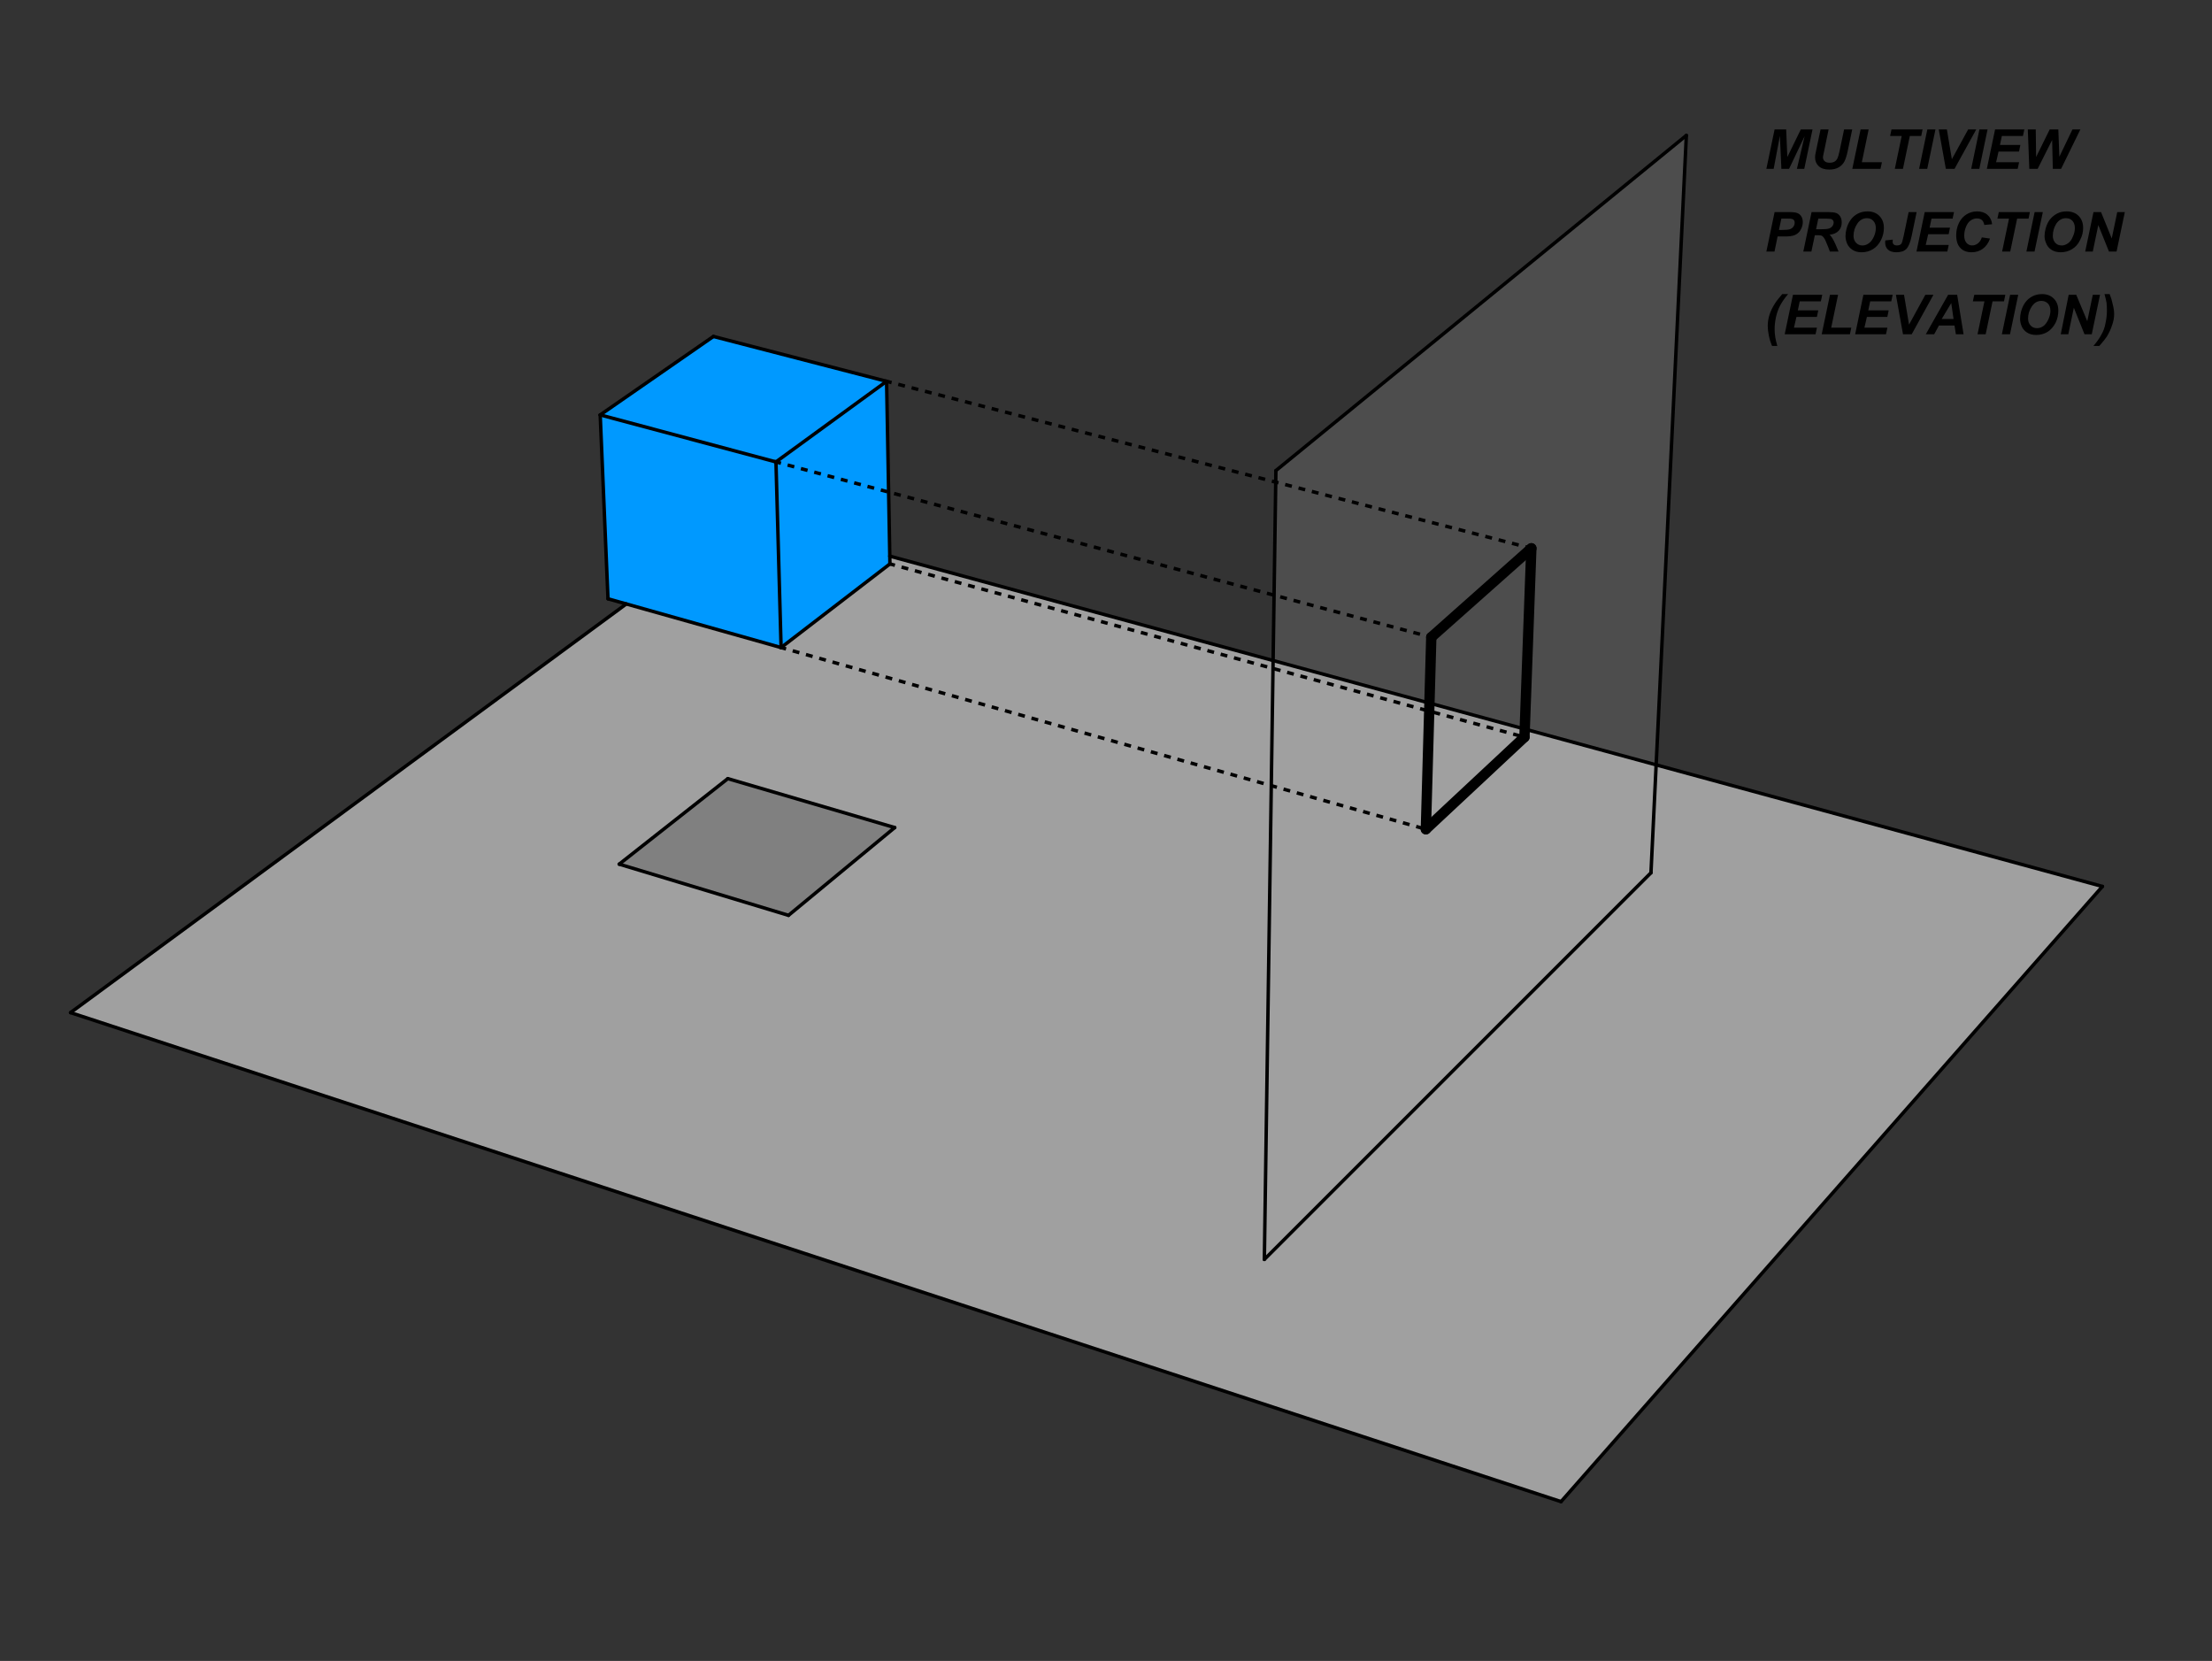 <?xml version="1.0" encoding="ISO-8859-1" standalone="no"?>

<svg 
     version="1.1"
     baseProfile="full"
     xmlns="http://www.w3.org/2000/svg"
     xmlns:xlink="http://www.w3.org/1999/xlink"
     xmlns:ev="http://www.w3.org/2001/xml-events"
     width="22.648cm"
     height="17.004cm"
     viewBox="0 0 642 482"
     >
<rect x="0" y="0" width="642" height="482" fill="#333333" stroke="none"/>
<title>

</title>
<g stroke-linejoin="miter" stroke-dashoffset="0" stroke-dasharray="none" stroke-width="1" stroke-miterlimit="10.000" stroke-linecap="square">
<g id="misc">
</g><!-- misc -->
<g id="layer0">
<g transform="matrix(1, 0, 0, 1, -409.00, -236.00)">
<clipPath id="clip6970564a-1274-494a-988d-cd999f0cfb75">
  <path d="M 409.00 236.00 L 409.00 718.00 L 1051.0 718.00 L 1051.0 236.00 z"/>
</clipPath>
<g clip-path="url(#clip1)">
<g stroke-linejoin="round" stroke-linecap="round" fill="none" stroke-opacity="1" stroke="#444444">
  <path d="M 1223.5 286.00 L 1223.5 307.00 C 1223.5 308.38 1224.6 309.50 1226.0 309.50 L 1247.0 309.50 C 1248.4 309.50 1249.5 308.38 1249.5 307.00 L 1249.5 286.00 C 1249.5 284.62 1248.4 283.50 1247.0 283.50 L 1226.0 283.50 C 1224.6 283.50 1223.5 284.62 1223.5 286.00 z"/>
<title>Boolean Value bool_o</title>
<desc>bool_o = false</desc>

</g> <!-- drawing style -->
</g> <!-- clip1 -->
</g> <!-- transform -->
<g transform="matrix(1, 0, 0, 1, -409.00, -236.00)">
<clipPath id="clip173a148c-bc6a-4af7-a15f-dfec63e6350e">
  <path d="M 409.00 236.00 L 409.00 718.00 L 1051.0 718.00 L 1051.0 236.00 z"/>
</clipPath>
<g clip-path="url(#clip2)">
<g fill-opacity="1" fill-rule="nonzero" stroke="none" fill="#ffffff">
  <path d="M 1224.0 286.50 L 1224.0 305.50 C 1224.0 306.88 1225.1 308.00 1226.5 308.00 L 1245.5 308.00 C 1246.9 308.00 1248.0 306.88 1248.0 305.50 L 1248.0 286.50 C 1248.0 285.12 1246.9 284.00 1245.5 284.00 L 1226.5 284.00 C 1225.1 284.00 1224.0 285.12 1224.0 286.50 z"/>
<title>Boolean Value bool_o</title>
<desc>bool_o = false</desc>

</g> <!-- drawing style -->
</g> <!-- clip2 -->
</g> <!-- transform -->
<g transform="matrix(1, 0, 0, 1, -409.00, -236.00)">
<clipPath id="clip488bb3ec-3d7e-438f-81fc-d953066c5520">
  <path d="M 409.00 236.00 L 409.00 718.00 L 1051.0 718.00 L 1051.0 236.00 z"/>
</clipPath>
<g clip-path="url(#clip3)">
<g fill-opacity="1" fill-rule="nonzero" stroke="none" fill="#000000">
  <path d="M 1257.2 303.00 L 1257.2 292.89 L 1253.4 292.89 L 1253.4 291.55 L 1262.5 291.55 L 1262.5 292.89 L 1258.7 292.89 L 1258.7 303.00 L 1257.2 303.00 z M 1263.3 298.84 Q 1263.3 296.55 1264.6 295.44 Q 1265.7 294.52 1267.2 294.52 Q 1268.9 294.52 1270.0 295.63 Q 1271.1 296.75 1271.1 298.73 Q 1271.1 300.33 1270.6 301.25 Q 1270.1 302.17 1269.2 302.68 Q 1268.3 303.19 1267.2 303.19 Q 1265.5 303.19 1264.4 302.07 Q 1263.3 300.95 1263.3 298.84 z M 1264.8 298.84 Q 1264.8 300.44 1265.5 301.23 Q 1266.1 302.03 1267.2 302.03 Q 1268.2 302.03 1268.9 301.23 Q 1269.6 300.44 1269.6 298.80 Q 1269.6 297.27 1268.9 296.47 Q 1268.2 295.67 1267.2 295.67 Q 1266.1 295.67 1265.5 296.46 Q 1264.8 297.25 1264.8 298.84 z M 1272.5 303.69 L 1273.8 303.89 Q 1273.9 304.53 1274.3 304.81 Q 1274.8 305.20 1275.8 305.20 Q 1276.7 305.20 1277.2 304.81 Q 1277.8 304.42 1278.0 303.72 Q 1278.1 303.30 1278.1 301.91 Q 1277.2 303.00 1275.8 303.00 Q 1274.1 303.00 1273.1 301.77 Q 1272.2 300.53 1272.2 298.80 Q 1272.2 297.61 1272.6 296.61 Q 1273.0 295.61 1273.9 295.06 Q 1274.7 294.52 1275.8 294.52 Q 1277.2 294.52 1278.2 295.70 L 1278.2 294.70 L 1279.5 294.70 L 1279.5 301.88 Q 1279.5 303.81 1279.1 304.62 Q 1278.7 305.44 1277.9 305.91 Q 1277.0 306.38 1275.8 306.38 Q 1274.3 306.38 1273.4 305.70 Q 1272.4 305.03 1272.5 303.69 z M 1273.6 298.70 Q 1273.6 300.33 1274.3 301.08 Q 1274.9 301.83 1275.9 301.83 Q 1276.9 301.83 1277.5 301.09 Q 1278.2 300.34 1278.2 298.75 Q 1278.2 297.22 1277.5 296.45 Q 1276.8 295.67 1275.9 295.67 Q 1275.0 295.67 1274.3 296.44 Q 1273.6 297.20 1273.6 298.70 z M 1281.4 303.69 L 1282.7 303.89 Q 1282.8 304.53 1283.2 304.81 Q 1283.7 305.20 1284.6 305.20 Q 1285.6 305.20 1286.1 304.81 Q 1286.7 304.42 1286.9 303.72 Q 1287.0 303.30 1287.0 301.91 Q 1286.1 303.00 1284.7 303.00 Q 1283.0 303.00 1282.0 301.77 Q 1281.1 300.53 1281.1 298.80 Q 1281.1 297.61 1281.5 296.61 Q 1281.9 295.61 1282.8 295.06 Q 1283.6 294.52 1284.7 294.52 Q 1286.1 294.52 1287.1 295.70 L 1287.1 294.70 L 1288.4 294.70 L 1288.4 301.88 Q 1288.4 303.81 1288.0 304.62 Q 1287.6 305.44 1286.8 305.91 Q 1285.9 306.38 1284.6 306.38 Q 1283.2 306.38 1282.2 305.70 Q 1281.3 305.03 1281.4 303.69 z M 1282.5 298.70 Q 1282.5 300.33 1283.2 301.08 Q 1283.8 301.83 1284.8 301.83 Q 1285.8 301.83 1286.4 301.09 Q 1287.1 300.34 1287.1 298.75 Q 1287.1 297.22 1286.4 296.45 Q 1285.7 295.67 1284.8 295.67 Q 1283.9 295.67 1283.2 296.44 Q 1282.5 297.20 1282.5 298.70 z M 1290.5 303.00 L 1290.5 291.55 L 1291.9 291.55 L 1291.9 303.00 L 1290.5 303.00 z M 1299.8 300.33 L 1301.2 300.50 Q 1300.9 301.78 1299.9 302.48 Q 1299.0 303.19 1297.6 303.19 Q 1295.7 303.19 1294.7 302.06 Q 1293.6 300.94 1293.6 298.92 Q 1293.6 296.83 1294.7 295.67 Q 1295.8 294.52 1297.5 294.52 Q 1299.1 294.52 1300.2 295.65 Q 1301.3 296.78 1301.3 298.83 Q 1301.3 298.95 1301.3 299.20 L 1295.1 299.20 Q 1295.1 300.58 1295.8 301.30 Q 1296.5 302.03 1297.6 302.03 Q 1298.4 302.03 1298.9 301.62 Q 1299.4 301.22 1299.8 300.33 z M 1295.1 298.05 L 1299.8 298.05 Q 1299.7 297.00 1299.2 296.48 Q 1298.6 295.67 1297.5 295.67 Q 1296.5 295.67 1295.9 296.32 Q 1295.2 296.97 1295.1 298.05 z M 1307.6 303.00 L 1307.6 291.55 L 1315.9 291.55 L 1315.9 292.89 L 1309.1 292.89 L 1309.1 296.41 L 1315.5 296.41 L 1315.5 297.75 L 1309.1 297.75 L 1309.1 301.64 L 1316.2 301.64 L 1316.2 303.00 L 1307.6 303.00 z M 1317.2 303.00 L 1320.2 298.69 L 1317.4 294.70 L 1319.1 294.70 L 1320.4 296.64 Q 1320.8 297.20 1321.0 297.58 Q 1321.3 297.06 1321.6 296.66 L 1323.0 294.70 L 1324.7 294.70 L 1321.8 298.61 L 1324.9 303.00 L 1323.2 303.00 L 1321.5 300.42 L 1321.0 299.72 L 1318.9 303.00 L 1317.2 303.00 z M 1326.1 306.19 L 1326.1 294.70 L 1327.4 294.70 L 1327.4 295.78 Q 1327.8 295.14 1328.4 294.83 Q 1329.0 294.52 1329.8 294.52 Q 1330.9 294.52 1331.7 295.06 Q 1332.5 295.61 1332.9 296.60 Q 1333.3 297.59 1333.3 298.78 Q 1333.3 300.06 1332.8 301.08 Q 1332.4 302.09 1331.5 302.64 Q 1330.6 303.19 1329.7 303.19 Q 1329.0 303.19 1328.4 302.89 Q 1327.9 302.59 1327.5 302.14 L 1327.5 306.19 L 1326.1 306.19 z M 1327.4 298.89 Q 1327.4 300.50 1328.0 301.27 Q 1328.7 302.03 1329.6 302.03 Q 1330.5 302.03 1331.2 301.23 Q 1331.9 300.44 1331.9 298.78 Q 1331.9 297.19 1331.2 296.40 Q 1330.6 295.61 1329.6 295.61 Q 1328.8 295.61 1328.1 296.45 Q 1327.4 297.30 1327.4 298.89 z M 1334.5 298.84 Q 1334.5 296.55 1335.8 295.44 Q 1336.8 294.52 1338.4 294.52 Q 1340.1 294.52 1341.2 295.63 Q 1342.2 296.75 1342.2 298.73 Q 1342.2 300.33 1341.8 301.25 Q 1341.3 302.17 1340.4 302.68 Q 1339.5 303.19 1338.4 303.19 Q 1336.6 303.19 1335.5 302.07 Q 1334.5 300.95 1334.5 298.84 z M 1335.9 298.84 Q 1335.9 300.44 1336.6 301.23 Q 1337.3 302.03 1338.4 302.03 Q 1339.4 302.03 1340.1 301.23 Q 1340.8 300.44 1340.8 298.80 Q 1340.8 297.27 1340.1 296.47 Q 1339.4 295.67 1338.4 295.67 Q 1337.3 295.67 1336.6 296.46 Q 1335.9 297.25 1335.9 298.84 z M 1343.9 303.00 L 1343.9 294.70 L 1345.1 294.70 L 1345.1 295.95 Q 1345.6 295.08 1346.0 294.80 Q 1346.4 294.52 1346.9 294.52 Q 1347.6 294.52 1348.4 294.97 L 1347.9 296.27 Q 1347.4 295.97 1346.9 295.97 Q 1346.4 295.97 1346.0 296.24 Q 1345.7 296.52 1345.5 297.02 Q 1345.3 297.77 1345.3 298.66 L 1345.3 303.00 L 1343.9 303.00 z M 1352.3 301.73 L 1352.5 302.98 Q 1351.9 303.11 1351.4 303.11 Q 1350.7 303.11 1350.2 302.87 Q 1349.8 302.62 1349.6 302.23 Q 1349.5 301.83 1349.5 300.56 L 1349.5 295.80 L 1348.4 295.80 L 1348.4 294.70 L 1349.5 294.70 L 1349.5 292.64 L 1350.9 291.80 L 1350.9 294.70 L 1352.3 294.70 L 1352.3 295.80 L 1350.9 295.80 L 1350.9 300.64 Q 1350.9 301.25 1351.0 301.42 Q 1351.0 301.59 1351.2 301.70 Q 1351.4 301.80 1351.7 301.80 Q 1351.9 301.80 1352.3 301.73 z M 1358.3 303.00 L 1358.3 291.55 L 1366.6 291.55 L 1366.6 292.89 L 1359.8 292.89 L 1359.8 296.41 L 1366.2 296.41 L 1366.2 297.75 L 1359.8 297.75 L 1359.8 301.64 L 1366.9 301.64 L 1366.9 303.00 L 1358.3 303.00 z M 1374.2 303.00 L 1374.2 301.95 Q 1373.4 303.19 1371.9 303.19 Q 1370.9 303.19 1370.0 302.64 Q 1369.2 302.09 1368.7 301.11 Q 1368.3 300.12 1368.3 298.86 Q 1368.3 297.61 1368.7 296.60 Q 1369.1 295.59 1369.9 295.05 Q 1370.8 294.52 1371.8 294.52 Q 1372.5 294.52 1373.1 294.83 Q 1373.7 295.14 1374.1 295.66 L 1374.1 291.55 L 1375.5 291.55 L 1375.5 303.00 L 1374.2 303.00 z M 1369.7 298.86 Q 1369.7 300.45 1370.4 301.24 Q 1371.1 302.03 1372.0 302.03 Q 1372.9 302.03 1373.5 301.27 Q 1374.2 300.52 1374.2 298.97 Q 1374.2 297.27 1373.5 296.47 Q 1372.9 295.67 1371.9 295.67 Q 1371.0 295.67 1370.4 296.44 Q 1369.7 297.20 1369.7 298.86 z M 1377.4 303.69 L 1378.8 303.89 Q 1378.9 304.53 1379.3 304.81 Q 1379.8 305.20 1380.7 305.20 Q 1381.7 305.20 1382.2 304.81 Q 1382.7 304.42 1382.9 303.72 Q 1383.0 303.30 1383.0 301.91 Q 1382.1 303.00 1380.7 303.00 Q 1379.0 303.00 1378.1 301.77 Q 1377.1 300.53 1377.1 298.80 Q 1377.1 297.61 1377.6 296.61 Q 1378.0 295.61 1378.8 295.06 Q 1379.6 294.52 1380.7 294.52 Q 1382.2 294.52 1383.2 295.70 L 1383.2 294.70 L 1384.5 294.70 L 1384.5 301.88 Q 1384.5 303.81 1384.1 304.62 Q 1383.7 305.44 1382.8 305.91 Q 1382.0 306.38 1380.7 306.38 Q 1379.2 306.38 1378.3 305.70 Q 1377.4 305.03 1377.4 303.69 z M 1378.6 298.70 Q 1378.6 300.33 1379.2 301.08 Q 1379.9 301.83 1380.9 301.83 Q 1381.8 301.83 1382.5 301.09 Q 1383.1 300.34 1383.1 298.75 Q 1383.1 297.22 1382.5 296.45 Q 1381.8 295.67 1380.8 295.67 Q 1379.9 295.67 1379.2 296.44 Q 1378.6 297.20 1378.6 298.70 z M 1392.3 300.33 L 1393.7 300.50 Q 1393.4 301.78 1392.4 302.48 Q 1391.5 303.19 1390.1 303.19 Q 1388.2 303.19 1387.2 302.06 Q 1386.1 300.94 1386.1 298.92 Q 1386.1 296.83 1387.2 295.67 Q 1388.3 294.52 1390.0 294.52 Q 1391.6 294.52 1392.7 295.65 Q 1393.8 296.78 1393.8 298.83 Q 1393.8 298.95 1393.8 299.20 L 1387.6 299.20 Q 1387.6 300.58 1388.3 301.30 Q 1389.0 302.03 1390.1 302.03 Q 1390.9 302.03 1391.4 301.62 Q 1391.9 301.22 1392.3 300.33 z M 1387.6 298.05 L 1392.3 298.05 Q 1392.2 297.00 1391.7 296.48 Q 1391.1 295.67 1390.0 295.67 Q 1389.0 295.67 1388.4 296.32 Q 1387.7 296.97 1387.6 298.05 z M 1394.9 300.52 L 1396.3 300.30 Q 1396.4 301.14 1397.0 301.59 Q 1397.5 302.03 1398.5 302.03 Q 1399.4 302.03 1399.9 301.63 Q 1400.4 301.23 1400.4 300.70 Q 1400.4 300.23 1400.0 299.95 Q 1399.7 299.77 1398.5 299.48 Q 1397.0 299.09 1396.4 298.80 Q 1395.8 298.52 1395.5 298.02 Q 1395.2 297.52 1395.2 296.91 Q 1395.2 296.34 1395.4 295.88 Q 1395.7 295.41 1396.1 295.09 Q 1396.4 294.84 1397.0 294.68 Q 1397.6 294.52 1398.2 294.52 Q 1399.2 294.52 1399.9 294.80 Q 1400.7 295.08 1401.0 295.55 Q 1401.4 296.03 1401.5 296.84 L 1400.1 297.03 Q 1400.0 296.39 1399.6 296.03 Q 1399.1 295.67 1398.3 295.67 Q 1397.3 295.67 1396.9 295.99 Q 1396.5 296.31 1396.5 296.73 Q 1396.5 297.02 1396.7 297.23 Q 1396.9 297.45 1397.2 297.61 Q 1397.4 297.69 1398.5 297.97 Q 1400.0 298.36 1400.5 298.62 Q 1401.1 298.88 1401.5 299.36 Q 1401.8 299.84 1401.8 300.56 Q 1401.8 301.27 1401.4 301.88 Q 1401.0 302.50 1400.2 302.84 Q 1399.4 303.19 1398.5 303.19 Q 1396.8 303.19 1396.0 302.52 Q 1395.2 301.84 1394.9 300.52 z"/>
<title>Boolean Value bool_o</title>
<desc>bool_o = false</desc>

</g> <!-- drawing style -->
</g> <!-- clip3 -->
</g> <!-- transform -->
<g transform="matrix(1, 0, 0, 1, -409.00, -236.00)">
<clipPath id="clip0e3527ac-4a1d-420e-b006-e37f666511eb">
  <path d="M 409.00 236.00 L 409.00 718.00 L 1051.0 718.00 L 1051.0 236.00 z"/>
</clipPath>
<g clip-path="url(#clip4)">
<g fill-opacity=".247" fill-rule="evenodd" stroke="none" fill="#a0a0a0">
  <path d="M 779.31 372.56 L 898.44 275.29 L 888.17 489.27 L 775.96 601.47 z"/>
<title>Quadrilateral pane_{poly}</title>
<desc>Quadrilateral pane_{poly}: Polygon pane_D, pane_C, pane_B, pane_A</desc>

</g> <!-- drawing style -->
</g> <!-- clip4 -->
</g> <!-- transform -->
<g transform="matrix(1, 0, 0, 1, -409.00, -236.00)">
<clipPath id="clip77218d2c-14cb-4e93-a45b-445e654e8587">
  <path d="M 409.00 236.00 L 409.00 718.00 L 1051.0 718.00 L 1051.0 236.00 z"/>
</clipPath>
<g clip-path="url(#clip5)">
<g fill-opacity="1" fill-rule="evenodd" stroke="none" fill="#a0a0a0">
  <path d="M 429.48 529.85 L 625.21 385.94 L 1019.2 493.23 L 862.07 671.76 z"/>
<title>Quadrilateral base_{poly}</title>
<desc>Quadrilateral base_{poly}: Polygon base_D, base_C, base_B, base_A</desc>

</g> <!-- drawing style -->
</g> <!-- clip5 -->
</g> <!-- transform -->
<g transform="matrix(1, 0, 0, 1, -409.00, -236.00)">
<clipPath id="clipe0266d41-ce25-4a61-b172-46cf70db7fc8">
  <path d="M 409.00 236.00 L 409.00 718.00 L 1051.0 718.00 L 1051.0 236.00 z"/>
</clipPath>
<g clip-path="url(#clip6)">
<g fill-opacity="1" fill-rule="evenodd" stroke="none" fill="#808080">
  <path d="M 588.72 486.77 L 620.24 461.95 L 668.68 476.15 L 637.85 501.62 z"/>
<title>Quadrilateral shad_{poly}</title>
<desc>Quadrilateral shad_{poly}: Polygon shad_E, shad_F, shad_B, shad_A</desc>

</g> <!-- drawing style -->
</g> <!-- clip6 -->
</g> <!-- transform -->
<g transform="matrix(1, 0, 0, 1, -409.00, -236.00)">
<clipPath id="clip6a060d02-8358-4b39-81b5-5343e3e6ef68">
  <path d="M 409.00 236.00 L 409.00 718.00 L 1051.0 718.00 L 1051.0 236.00 z"/>
</clipPath>
<g clip-path="url(#clip7)">
<g fill-opacity="1" fill-rule="evenodd" stroke="none" fill="#0099ff">
  <path d="M 616.06 333.63 L 666.32 346.65 L 667.29 399.64 L 635.70 423.91 L 585.46 409.76 L 583.20 356.40 z"/>
<title>Hexagon cube_{poly}</title>
<desc>Hexagon cube_{poly}: Polygon cube_G, cube_C, cube_B, cube_A, cube_E, cube_H</desc>

</g> <!-- drawing style -->
</g> <!-- clip7 -->
</g> <!-- transform -->
<g transform="matrix(1, 0, 0, 1, -409.00, -236.00)">
<clipPath id="clip1ba1c6b9-8050-4561-bcc2-de3607c315ec">
  <path d="M 409.00 236.00 L 409.00 718.00 L 1051.0 718.00 L 1051.0 236.00 z"/>
</clipPath>
<g clip-path="url(#clip8)">
<g stroke-linejoin="round" stroke-width="3" stroke-linecap="round" fill="none" stroke-opacity="1" stroke="#000000">
  <path d="M 824.41 420.91 L 853.45 395.11"/>
<title>Segment proj_a</title>
<desc>Segment proj_a: Segment [proj_D, proj_C]</desc>

</g> <!-- drawing style -->
</g> <!-- clip8 -->
</g> <!-- transform -->
<g transform="matrix(1, 0, 0, 1, -409.00, -236.00)">
<clipPath id="clip61351de5-2c92-41f2-9b58-2547802782db">
  <path d="M 409.00 236.00 L 409.00 718.00 L 1051.0 718.00 L 1051.0 236.00 z"/>
</clipPath>
<g clip-path="url(#clip9)">
<g stroke-linejoin="round" stroke-width="3" stroke-linecap="round" fill="none" stroke-opacity="1" stroke="#000000">
  <path d="M 853.45 395.11 L 851.45 449.90"/>
<title>Segment proj_b</title>
<desc>Segment proj_b: Segment [proj_C, proj_B]</desc>

</g> <!-- drawing style -->
</g> <!-- clip9 -->
</g> <!-- transform -->
<g transform="matrix(1, 0, 0, 1, -409.00, -236.00)">
<clipPath id="clip689d11b7-29a0-4497-b39b-b737b16a6d2f">
  <path d="M 409.00 236.00 L 409.00 718.00 L 1051.0 718.00 L 1051.0 236.00 z"/>
</clipPath>
<g clip-path="url(#clip10)">
<g stroke-linejoin="round" stroke-width="3" stroke-linecap="round" fill="none" stroke-opacity="1" stroke="#000000">
  <path d="M 822.84 476.63 L 851.45 449.90"/>
<title>Segment proj_c</title>
<desc>Segment proj_c: Segment [proj_A, proj_B]</desc>

</g> <!-- drawing style -->
</g> <!-- clip10 -->
</g> <!-- transform -->
<g transform="matrix(1, 0, 0, 1, -409.00, -236.00)">
<clipPath id="clip4b2a1acb-c0ed-4847-a387-c8612a3d69fc">
  <path d="M 409.00 236.00 L 409.00 718.00 L 1051.0 718.00 L 1051.0 236.00 z"/>
</clipPath>
<g clip-path="url(#clip11)">
<g stroke-linejoin="round" stroke-width="3" stroke-linecap="round" fill="none" stroke-opacity="1" stroke="#000000">
  <path d="M 822.84 476.63 L 824.41 420.91"/>
<title>Segment proj_d</title>
<desc>Segment proj_d: Segment [proj_A, proj_D]</desc>

</g> <!-- drawing style -->
</g> <!-- clip11 -->
</g> <!-- transform -->
<g transform="matrix(1, 0, 0, 1, -409.00, -236.00)">
<clipPath id="clipab87610e-51bd-4445-8663-a99e413a6257">
  <path d="M 409.00 236.00 L 409.00 718.00 L 1051.0 718.00 L 1051.0 236.00 z"/>
</clipPath>
<g clip-path="url(#clip12)">
<g stroke-linejoin="round" stroke-linecap="round" fill="none" stroke-opacity="1" stroke="#000000">
  <path d="M 779.31 372.56 L 898.44 275.29"/>
<title>Segment pane_a</title>
<desc>Segment pane_a: Segment [pane_D, pane_C]</desc>

</g> <!-- drawing style -->
</g> <!-- clip12 -->
</g> <!-- transform -->
<g transform="matrix(1, 0, 0, 1, -409.00, -236.00)">
<clipPath id="clip827c0a75-8de0-43fd-9365-30adfa7efb38">
  <path d="M 409.00 236.00 L 409.00 718.00 L 1051.0 718.00 L 1051.0 236.00 z"/>
</clipPath>
<g clip-path="url(#clip13)">
<g stroke-linejoin="round" stroke-linecap="round" fill="none" stroke-opacity="1" stroke="#000000">
  <path d="M 898.44 275.29 L 888.17 489.27"/>
<title>Segment pane_b</title>
<desc>Segment pane_b: Segment [pane_C, pane_B]</desc>

</g> <!-- drawing style -->
</g> <!-- clip13 -->
</g> <!-- transform -->
<g transform="matrix(1, 0, 0, 1, -409.00, -236.00)">
<clipPath id="clip7c4e435e-1864-40c0-ab2b-f3385cad32ce">
  <path d="M 409.00 236.00 L 409.00 718.00 L 1051.0 718.00 L 1051.0 236.00 z"/>
</clipPath>
<g clip-path="url(#clip14)">
<g stroke-linejoin="round" stroke-linecap="round" fill="none" stroke-opacity="1" stroke="#000000">
  <path d="M 888.17 489.27 L 775.96 601.47"/>
<title>Segment pane_c</title>
<desc>Segment pane_c: Segment [pane_B, pane_A]</desc>

</g> <!-- drawing style -->
</g> <!-- clip14 -->
</g> <!-- transform -->
<g transform="matrix(1, 0, 0, 1, -409.00, -236.00)">
<clipPath id="clipad060597-00cf-4181-a4a4-26af75361916">
  <path d="M 409.00 236.00 L 409.00 718.00 L 1051.0 718.00 L 1051.0 236.00 z"/>
</clipPath>
<g clip-path="url(#clip15)">
<g stroke-linejoin="round" stroke-linecap="round" fill="none" stroke-opacity="1" stroke="#000000">
  <path d="M 775.96 601.47 L 779.31 372.56"/>
<title>Segment pane_d</title>
<desc>Segment pane_d: Segment [pane_A, pane_D]</desc>

</g> <!-- drawing style -->
</g> <!-- clip15 -->
</g> <!-- transform -->
<g transform="matrix(1, 0, 0, 1, -409.00, -236.00)">
<clipPath id="clipa18f7571-871f-47a1-b091-58fb4b9e30f1">
  <path d="M 409.00 236.00 L 409.00 718.00 L 1051.0 718.00 L 1051.0 236.00 z"/>
</clipPath>
<g clip-path="url(#clip16)">
<g stroke-linejoin="round" stroke-linecap="round" fill="none" stroke-opacity="1" stroke="#000000">
  <path d="M 583.20 356.40 L 616.06 333.63"/>
<title>Segment cube_r</title>
<desc>Segment cube_r: Segment [cube_H, cube_G]</desc>

</g> <!-- drawing style -->
</g> <!-- clip16 -->
</g> <!-- transform -->
<g transform="matrix(1, 0, 0, 1, -409.00, -236.00)">
<clipPath id="clipf8f6d064-b3f5-42c9-9b4f-a81158f1b9b7">
  <path d="M 409.00 236.00 L 409.00 718.00 L 1051.0 718.00 L 1051.0 236.00 z"/>
</clipPath>
<g clip-path="url(#clip17)">
<g stroke-linejoin="round" stroke-linecap="round" fill="none" stroke-opacity="1" stroke="#000000">
  <path d="M 616.06 333.63 L 666.32 346.65"/>
<title>Segment cube_s</title>
<desc>Segment cube_s: Segment [cube_G, cube_C]</desc>

</g> <!-- drawing style -->
</g> <!-- clip17 -->
</g> <!-- transform -->
<g transform="matrix(1, 0, 0, 1, -409.00, -236.00)">
<clipPath id="clip791ae0bb-d76a-4022-9bbc-700576c85435">
  <path d="M 409.00 236.00 L 409.00 718.00 L 1051.0 718.00 L 1051.0 236.00 z"/>
</clipPath>
<g clip-path="url(#clip18)">
<g stroke-linejoin="round" stroke-linecap="round" fill="none" stroke-opacity="1" stroke="#000000">
  <path d="M 666.32 346.65 L 667.29 399.64"/>
<title>Segment cube_t</title>
<desc>Segment cube_t: Segment [cube_C, cube_B]</desc>

</g> <!-- drawing style -->
</g> <!-- clip18 -->
</g> <!-- transform -->
<g transform="matrix(1, 0, 0, 1, -409.00, -236.00)">
<clipPath id="clip22281407-b6f2-4c3b-9b90-a8a45ba53a18">
  <path d="M 409.00 236.00 L 409.00 718.00 L 1051.0 718.00 L 1051.0 236.00 z"/>
</clipPath>
<g clip-path="url(#clip19)">
<g stroke-linejoin="round" stroke-linecap="round" fill="none" stroke-opacity="1" stroke="#000000">
  <path d="M 667.29 399.64 L 635.70 423.91"/>
<title>Segment cube_u</title>
<desc>Segment cube_u: Segment [cube_B, cube_A]</desc>

</g> <!-- drawing style -->
</g> <!-- clip19 -->
</g> <!-- transform -->
<g transform="matrix(1, 0, 0, 1, -409.00, -236.00)">
<clipPath id="clip944f337b-63aa-4cee-966d-c3b3f343e6b0">
  <path d="M 409.00 236.00 L 409.00 718.00 L 1051.0 718.00 L 1051.0 236.00 z"/>
</clipPath>
<g clip-path="url(#clip20)">
<g stroke-linejoin="round" stroke-linecap="round" fill="none" stroke-opacity="1" stroke="#000000">
  <path d="M 635.70 423.91 L 585.46 409.76"/>
<title>Segment cube_m</title>
<desc>Segment cube_m: Segment [cube_A, cube_E]</desc>

</g> <!-- drawing style -->
</g> <!-- clip20 -->
</g> <!-- transform -->
<g transform="matrix(1, 0, 0, 1, -409.00, -236.00)">
<clipPath id="clip33b6333e-09b7-49b7-9797-ab5816069842">
  <path d="M 409.00 236.00 L 409.00 718.00 L 1051.0 718.00 L 1051.0 236.00 z"/>
</clipPath>
<g clip-path="url(#clip21)">
<g stroke-linejoin="round" stroke-linecap="round" fill="none" stroke-opacity="1" stroke="#000000">
  <path d="M 585.46 409.76 L 583.20 356.40"/>
<title>Segment cube_n</title>
<desc>Segment cube_n: Segment [cube_E, cube_H]</desc>

</g> <!-- drawing style -->
</g> <!-- clip21 -->
</g> <!-- transform -->
<g transform="matrix(1, 0, 0, 1, -409.00, -236.00)">
<clipPath id="clip2d017f14-936a-48e6-99bc-f4927ac8cd0d">
  <path d="M 409.00 236.00 L 409.00 718.00 L 1051.0 718.00 L 1051.0 236.00 z"/>
</clipPath>
<g clip-path="url(#clip22)">
<g stroke-linejoin="round" stroke-linecap="round" fill="none" stroke-opacity="1" stroke="#000000">
  <path d="M 583.20 356.40 L 634.21 370.04"/>
<title>Segment cube_o</title>
<desc>Segment cube_o: Segment [cube_H, cube_D]</desc>

</g> <!-- drawing style -->
</g> <!-- clip22 -->
</g> <!-- transform -->
<g transform="matrix(1, 0, 0, 1, -409.00, -236.00)">
<clipPath id="clip2ae39a0b-4e70-4e3a-ba5c-c528edbadb67">
  <path d="M 409.00 236.00 L 409.00 718.00 L 1051.0 718.00 L 1051.0 236.00 z"/>
</clipPath>
<g clip-path="url(#clip23)">
<g stroke-linejoin="round" stroke-linecap="round" fill="none" stroke-opacity="1" stroke="#000000">
  <path d="M 634.21 370.04 L 666.32 346.65"/>
<title>Segment cube_p</title>
<desc>Segment cube_p: Segment [cube_D, cube_C]</desc>

</g> <!-- drawing style -->
</g> <!-- clip23 -->
</g> <!-- transform -->
<g transform="matrix(1, 0, 0, 1, -409.00, -236.00)">
<clipPath id="clip61dd7e30-a9f5-4aff-828f-dd0a7b4fe8f6">
  <path d="M 409.00 236.00 L 409.00 718.00 L 1051.0 718.00 L 1051.0 236.00 z"/>
</clipPath>
<g clip-path="url(#clip24)">
<g stroke-linejoin="round" stroke-linecap="round" fill="none" stroke-opacity="1" stroke="#000000">
  <path d="M 634.21 370.04 L 635.70 423.91"/>
<title>Segment cube_q</title>
<desc>Segment cube_q: Segment [cube_D, cube_A]</desc>

</g> <!-- drawing style -->
</g> <!-- clip24 -->
</g> <!-- transform -->
<g transform="matrix(1, 0, 0, 1, -409.00, -236.00)">
<clipPath id="clip196dba92-cd9c-4b34-8bc6-56c865a37cd9">
  <path d="M 409.00 236.00 L 409.00 718.00 L 1051.0 718.00 L 1051.0 236.00 z"/>
</clipPath>
<g clip-path="url(#clip25)">
<g stroke-linejoin="round" stroke-linecap="round" fill="none" stroke-opacity="1" stroke="#000000">
  <path d="M 588.72 486.77 L 620.24 461.95"/>
<title>Segment shad_m</title>
<desc>Segment shad_m: Segment [shad_E, shad_F]</desc>

</g> <!-- drawing style -->
</g> <!-- clip25 -->
</g> <!-- transform -->
<g transform="matrix(1, 0, 0, 1, -409.00, -236.00)">
<clipPath id="clip1b7da212-fd07-4091-ab6b-0b93f5ada82f">
  <path d="M 409.00 236.00 L 409.00 718.00 L 1051.0 718.00 L 1051.0 236.00 z"/>
</clipPath>
<g clip-path="url(#clip26)">
<g stroke-linejoin="round" stroke-linecap="round" fill="none" stroke-opacity="1" stroke="#000000">
  <path d="M 620.24 461.95 L 668.68 476.15"/>
<title>Segment shad_n</title>
<desc>Segment shad_n: Segment [shad_F, shad_B]</desc>

</g> <!-- drawing style -->
</g> <!-- clip26 -->
</g> <!-- transform -->
<g transform="matrix(1, 0, 0, 1, -409.00, -236.00)">
<clipPath id="clipab2e947b-e605-4882-bee5-8f2a2558b23b">
  <path d="M 409.00 236.00 L 409.00 718.00 L 1051.0 718.00 L 1051.0 236.00 z"/>
</clipPath>
<g clip-path="url(#clip27)">
<g stroke-linejoin="round" stroke-linecap="round" fill="none" stroke-opacity="1" stroke="#000000">
  <path d="M 668.68 476.15 L 637.85 501.62"/>
<title>Segment shad_o</title>
<desc>Segment shad_o: Segment [shad_B, shad_A]</desc>

</g> <!-- drawing style -->
</g> <!-- clip27 -->
</g> <!-- transform -->
<g transform="matrix(1, 0, 0, 1, -409.00, -236.00)">
<clipPath id="clip746c0b32-6b93-4495-8668-ff0da0e85962">
  <path d="M 409.00 236.00 L 409.00 718.00 L 1051.0 718.00 L 1051.0 236.00 z"/>
</clipPath>
<g clip-path="url(#clip28)">
<g stroke-linejoin="round" stroke-linecap="round" fill="none" stroke-opacity="1" stroke="#000000">
  <path d="M 637.85 501.62 L 588.72 486.77"/>
<title>Segment shad_p</title>
<desc>Segment shad_p: Segment [shad_A, shad_E]</desc>

</g> <!-- drawing style -->
</g> <!-- clip28 -->
</g> <!-- transform -->
<g transform="matrix(1, 0, 0, 1, -409.00, -236.00)">
<clipPath id="clip15263646-306c-4fc5-a203-af9d2cb21a29">
  <path d="M 409.00 236.00 L 409.00 718.00 L 1051.0 718.00 L 1051.0 236.00 z"/>
</clipPath>
<g clip-path="url(#clip29)">
<g stroke-linejoin="round" stroke-linecap="round" fill="none" stroke-opacity="1" stroke="#000000">
  <path d="M 590.77 411.26 L 429.48 529.85"/>
<title>Segment base_a</title>
<desc>Segment base_a: Segment [base_E, base_D]</desc>

</g> <!-- drawing style -->
</g> <!-- clip29 -->
</g> <!-- transform -->
<g transform="matrix(1, 0, 0, 1, -409.00, -236.00)">
<clipPath id="clip92cc0cdb-ad6a-4f8e-b20c-5143cb9bb96d">
  <path d="M 409.00 236.00 L 409.00 718.00 L 1051.0 718.00 L 1051.0 236.00 z"/>
</clipPath>
<g clip-path="url(#clip30)">
<g stroke-linejoin="round" stroke-linecap="round" fill="none" stroke-opacity="1" stroke="#000000">
  <path d="M 429.48 529.85 L 862.07 671.76"/>
<title>Segment base_b</title>
<desc>Segment base_b: Segment [base_D, base_A]</desc>

</g> <!-- drawing style -->
</g> <!-- clip30 -->
</g> <!-- transform -->
<g transform="matrix(1, 0, 0, 1, -409.00, -236.00)">
<clipPath id="clipc9cbfa3a-a3c7-4bbf-a3a0-07dee0a9f8cf">
  <path d="M 409.00 236.00 L 409.00 718.00 L 1051.0 718.00 L 1051.0 236.00 z"/>
</clipPath>
<g clip-path="url(#clip31)">
<g stroke-linejoin="round" stroke-linecap="round" fill="none" stroke-opacity="1" stroke="#000000">
  <path d="M 862.07 671.76 L 1019.2 493.23"/>
<title>Segment base_c</title>
<desc>Segment base_c: Segment [base_A, base_B]</desc>

</g> <!-- drawing style -->
</g> <!-- clip31 -->
</g> <!-- transform -->
<g transform="matrix(1, 0, 0, 1, -409.00, -236.00)">
<clipPath id="clip73e196cd-7e38-470c-a569-6f136f189e04">
  <path d="M 409.00 236.00 L 409.00 718.00 L 1051.0 718.00 L 1051.0 236.00 z"/>
</clipPath>
<g clip-path="url(#clip32)">
<g stroke-linejoin="round" stroke-linecap="round" fill="none" stroke-opacity="1" stroke="#000000">
  <path d="M 1019.2 493.23 L 667.25 397.38"/>
<title>Segment base_d</title>
<desc>Segment base_d: Segment [base_B, base_F]</desc>

</g> <!-- drawing style -->
</g> <!-- clip32 -->
</g> <!-- transform -->
<g transform="matrix(1, 0, 0, 1, -409.00, -236.00)">
<clipPath id="clip3d6515d5-b454-4017-b5a0-41f86687e7e4">
  <path d="M 409.00 236.00 L 409.00 718.00 L 1051.0 718.00 L 1051.0 236.00 z"/>
</clipPath>
<g clip-path="url(#clip33)">
<g stroke-linejoin="round" stroke-dasharray="1,3" stroke-linecap="butt" fill="none" stroke-opacity="1" stroke="#000000">
  <path d="M 634.21 370.04 L 824.41 420.91"/>
<title>Segment vect_j</title>
<desc>Segment vect_j: Segment [cube_D, proj_D]</desc>

</g> <!-- drawing style -->
</g> <!-- clip33 -->
</g> <!-- transform -->
<g transform="matrix(1, 0, 0, 1, -409.00, -236.00)">
<clipPath id="clip64ca4300-7648-4a5a-a2f7-b42f2834365f">
  <path d="M 409.00 236.00 L 409.00 718.00 L 1051.0 718.00 L 1051.0 236.00 z"/>
</clipPath>
<g clip-path="url(#clip34)">
<g stroke-linejoin="round" stroke-dasharray="1,3" stroke-linecap="butt" fill="none" stroke-opacity="1" stroke="#000000">
  <path d="M 666.32 346.65 L 853.45 395.11"/>
<title>Segment vect_k</title>
<desc>Segment vect_k: Segment [cube_C, proj_C]</desc>

</g> <!-- drawing style -->
</g> <!-- clip34 -->
</g> <!-- transform -->
<g transform="matrix(1, 0, 0, 1, -409.00, -236.00)">
<clipPath id="clip9dc482eb-ae44-4449-9794-693a1a4d5dc8">
  <path d="M 409.00 236.00 L 409.00 718.00 L 1051.0 718.00 L 1051.0 236.00 z"/>
</clipPath>
<g clip-path="url(#clip35)">
<g stroke-linejoin="round" stroke-dasharray="1,3" stroke-linecap="butt" fill="none" stroke-opacity="1" stroke="#000000">
  <path d="M 635.70 423.91 L 822.84 476.63"/>
<title>Segment vect_l</title>
<desc>Segment vect_l: Segment [cube_A, proj_A]</desc>

</g> <!-- drawing style -->
</g> <!-- clip35 -->
</g> <!-- transform -->
<g transform="matrix(1, 0, 0, 1, -409.00, -236.00)">
<clipPath id="clip6ee4fe8f-1380-4f89-a87b-33d6cbee4ab4">
  <path d="M 409.00 236.00 L 409.00 718.00 L 1051.0 718.00 L 1051.0 236.00 z"/>
</clipPath>
<g clip-path="url(#clip36)">
<g stroke-linejoin="round" stroke-dasharray="1,3" stroke-linecap="butt" fill="none" stroke-opacity="1" stroke="#000000">
  <path d="M 667.29 399.64 L 851.45 449.90"/>
<title>Segment vect_m</title>
<desc>Segment vect_m: Segment [cube_B, proj_B]</desc>

</g> <!-- drawing style -->
</g> <!-- clip36 -->
</g> <!-- transform -->
<g transform="matrix(1, 0, 0, 1, -409.00, -236.00)">
<clipPath id="clip47478f12-dbaa-455e-99a7-c1c11578e8ac">
  <path d="M 409.00 236.00 L 409.00 718.00 L 1051.0 718.00 L 1051.0 236.00 z"/>
</clipPath>
<g clip-path="url(#clip37)">
<g fill-opacity="1" fill-rule="nonzero" stroke="none" fill="#000000">
  <path d="M 928.25 285.00 L 926.02 285.00 L 925.59 275.42 L 923.78 285.00 L 921.66 285.00 L 924.05 273.55 L 927.41 273.55 L 927.75 281.56 L 931.66 273.55 L 935.06 273.55 L 932.66 285.00 L 930.52 285.00 L 932.77 275.50 L 928.25 285.00 z M 937.39 273.55 L 939.73 273.55 L 938.44 279.77 L 938.12 281.30 Q 938.09 281.48 938.09 281.66 Q 938.09 282.34 938.59 282.78 Q 939.08 283.22 940.03 283.22 Q 940.88 283.22 941.43 282.90 Q 941.98 282.58 942.29 281.95 Q 942.59 281.31 942.91 279.80 L 944.22 273.55 L 946.58 273.55 L 945.27 279.81 Q 944.86 281.78 944.32 282.83 Q 943.78 283.88 942.69 284.54 Q 941.59 285.20 939.92 285.20 Q 937.92 285.20 936.86 284.22 Q 935.80 283.23 935.80 281.69 Q 935.80 281.38 935.84 281.00 Q 935.88 280.75 936.12 279.58 L 937.39 273.55 z M 946.60 285.00 L 949.01 273.55 L 951.35 273.55 L 949.37 283.08 L 955.20 283.08 L 954.79 285.00 L 946.60 285.00 z M 961.30 285.00 L 958.94 285.00 L 960.94 275.45 L 957.58 275.45 L 957.98 273.55 L 967.00 273.55 L 966.61 275.45 L 963.30 275.45 L 961.30 285.00 z M 965.99 285.00 L 968.38 273.55 L 970.74 273.55 L 968.35 285.00 L 965.99 285.00 z M 976.27 285.00 L 973.75 285.00 L 971.69 273.55 L 974.05 273.55 L 975.50 282.20 L 980.23 273.55 L 982.58 273.55 L 976.27 285.00 z M 981.11 285.00 L 983.50 273.55 L 985.86 273.55 L 983.47 285.00 L 981.11 285.00 z M 985.65 285.00 L 988.04 273.55 L 996.54 273.55 L 996.13 275.45 L 990.01 275.45 L 989.46 278.06 L 995.38 278.06 L 994.99 279.97 L 989.05 279.97 L 988.34 283.08 L 995.01 283.08 L 994.60 285.00 L 985.65 285.00 z M 1007.2 285.00 L 1004.8 285.00 L 1004.6 276.62 L 1000.4 285.00 L 997.98 285.00 L 997.54 273.55 L 999.85 273.55 L 999.95 281.56 L 1003.9 273.55 L 1006.4 273.55 L 1006.7 281.47 L 1010.5 273.55 L 1012.8 273.55 L 1007.2 285.00 z"/>
<title>MULTIVIEW&#10;PROJECTION&#10;(ELEVATION)</title>
<desc>text12 = &quot;MULTIVIEW&#10;PROJECTION&#10;(ELEVATION)&quot;</desc>

</g> <!-- drawing style -->
</g> <!-- clip37 -->
</g> <!-- transform -->
<g transform="matrix(1, 0, 0, 1, -409.00, -236.00)">
<clipPath id="clip2a22e3a9-bffb-43e0-9cae-3684c5b128a3">
  <path d="M 409.00 236.00 L 409.00 718.00 L 1051.0 718.00 L 1051.0 236.00 z"/>
</clipPath>
<g clip-path="url(#clip38)">
<g fill-opacity="1" fill-rule="nonzero" stroke="none" fill="#000000">
  <path d="M 924.02 309.00 L 921.66 309.00 L 924.05 297.55 L 928.70 297.55 Q 929.95 297.55 930.67 297.84 Q 931.39 298.12 931.81 298.80 Q 932.23 299.48 932.23 300.42 Q 932.23 301.28 931.90 302.10 Q 931.56 302.92 931.08 303.41 Q 930.59 303.91 930.03 304.16 Q 929.47 304.42 928.52 304.55 Q 927.95 304.62 926.44 304.62 L 924.92 304.62 L 924.02 309.00 z M 925.31 302.73 L 926.05 302.73 Q 927.91 302.73 928.53 302.50 Q 929.16 302.27 929.52 301.75 Q 929.88 301.23 929.88 300.61 Q 929.88 300.20 929.70 299.94 Q 929.52 299.67 929.18 299.55 Q 928.84 299.42 927.70 299.42 L 926.02 299.42 L 925.31 302.73 z M 934.73 309.00 L 932.38 309.00 L 934.78 297.55 L 939.86 297.55 Q 941.17 297.55 941.91 297.81 Q 942.64 298.08 943.09 298.80 Q 943.53 299.52 943.53 300.55 Q 943.53 302.00 942.66 302.95 Q 941.78 303.91 940.02 304.12 Q 940.47 304.53 940.86 305.20 Q 941.66 306.55 942.62 309.00 L 940.09 309.00 Q 939.78 308.03 938.89 305.97 Q 938.41 304.86 937.86 304.48 Q 937.53 304.25 936.69 304.25 L 935.73 304.25 L 934.73 309.00 z M 936.09 302.53 L 937.34 302.53 Q 939.23 302.53 939.86 302.30 Q 940.48 302.08 940.84 301.59 Q 941.19 301.11 941.19 300.58 Q 941.19 299.95 940.67 299.64 Q 940.36 299.45 939.33 299.45 L 936.73 299.45 L 936.09 302.53 z M 944.63 304.50 Q 944.63 303.48 944.93 302.36 Q 945.34 300.86 946.15 299.75 Q 946.96 298.64 948.20 297.99 Q 949.45 297.34 951.04 297.34 Q 953.16 297.34 954.47 298.66 Q 955.77 299.98 955.77 302.17 Q 955.77 303.98 954.92 305.68 Q 954.07 307.38 952.61 308.29 Q 951.15 309.20 949.30 309.20 Q 947.71 309.20 946.62 308.48 Q 945.54 307.75 945.09 306.67 Q 944.63 305.59 944.63 304.50 z M 946.96 304.45 Q 946.96 305.64 947.68 306.44 Q 948.40 307.23 949.57 307.23 Q 950.52 307.23 951.40 306.60 Q 952.27 305.97 952.85 304.70 Q 953.43 303.42 953.43 302.20 Q 953.43 300.86 952.70 300.09 Q 951.98 299.31 950.85 299.31 Q 949.12 299.31 948.04 300.92 Q 946.96 302.53 946.96 304.45 z M 962.95 297.55 L 965.27 297.55 L 963.83 304.48 Q 963.25 307.23 962.31 308.22 Q 961.38 309.20 959.42 309.20 Q 957.78 309.20 956.96 308.44 Q 956.14 307.67 956.14 306.38 Q 956.14 306.09 956.17 305.77 L 958.36 305.53 Q 958.31 305.88 958.31 306.09 Q 958.31 306.64 958.62 306.93 Q 958.94 307.22 959.58 307.22 Q 960.48 307.22 960.86 306.69 Q 961.12 306.28 961.52 304.41 L 962.95 297.55 z M 965.23 309.00 L 967.62 297.55 L 976.12 297.55 L 975.71 299.45 L 969.59 299.45 L 969.04 302.06 L 974.96 302.06 L 974.57 303.97 L 968.63 303.97 L 967.91 307.08 L 974.59 307.08 L 974.18 309.00 L 965.23 309.00 z M 984.20 304.88 L 986.57 305.23 Q 985.88 307.16 984.49 308.18 Q 983.10 309.20 981.23 309.20 Q 979.13 309.20 977.95 307.94 Q 976.76 306.67 976.76 304.27 Q 976.76 302.31 977.55 300.69 Q 978.35 299.06 979.76 298.20 Q 981.16 297.34 982.82 297.34 Q 984.68 297.34 985.83 298.34 Q 986.98 299.34 987.18 301.06 L 984.91 301.28 Q 984.73 300.28 984.20 299.83 Q 983.66 299.38 982.77 299.38 Q 981.79 299.38 980.95 299.97 Q 980.10 300.56 979.59 301.83 Q 979.09 303.09 979.09 304.34 Q 979.09 305.72 979.74 306.47 Q 980.40 307.22 981.38 307.22 Q 982.30 307.22 983.06 306.62 Q 983.82 306.03 984.20 304.88 z M 992.44 309.00 L 990.08 309.00 L 992.08 299.45 L 988.72 299.45 L 989.12 297.55 L 998.14 297.55 L 997.75 299.45 L 994.44 299.45 L 992.44 309.00 z M 997.13 309.00 L 999.52 297.55 L 1001.9 297.55 L 999.49 309.00 L 997.13 309.00 z M 1002.4 304.50 Q 1002.4 303.48 1002.7 302.36 Q 1003.1 300.86 1003.9 299.75 Q 1004.8 298.64 1006.0 297.99 Q 1007.2 297.34 1008.8 297.34 Q 1011.0 297.34 1012.3 298.66 Q 1013.6 299.98 1013.6 302.17 Q 1013.6 303.98 1012.7 305.68 Q 1011.9 307.38 1010.4 308.29 Q 1008.9 309.20 1007.1 309.20 Q 1005.5 309.20 1004.4 308.48 Q 1003.3 307.75 1002.9 306.67 Q 1002.4 305.59 1002.4 304.50 z M 1004.8 304.45 Q 1004.8 305.64 1005.5 306.44 Q 1006.2 307.23 1007.4 307.23 Q 1008.3 307.23 1009.2 306.60 Q 1010.1 305.97 1010.6 304.70 Q 1011.2 303.42 1011.2 302.20 Q 1011.2 300.86 1010.5 300.09 Q 1009.8 299.31 1008.6 299.31 Q 1006.9 299.31 1005.8 300.92 Q 1004.8 302.53 1004.8 304.45 z M 1023.3 309.00 L 1021.1 309.00 L 1018.0 301.30 L 1016.4 309.00 L 1014.2 309.00 L 1016.6 297.55 L 1018.8 297.55 L 1021.9 305.20 L 1023.5 297.55 L 1025.7 297.55 L 1023.3 309.00 z"/>
<title>MULTIVIEW&#10;PROJECTION&#10;(ELEVATION)</title>
<desc>text12 = &quot;MULTIVIEW&#10;PROJECTION&#10;(ELEVATION)&quot;</desc>

</g> <!-- drawing style -->
</g> <!-- clip38 -->
</g> <!-- transform -->
<g transform="matrix(1, 0, 0, 1, -409.00, -236.00)">
<clipPath id="clip105b274f-1e18-4e72-ae40-c99fda94f4fa">
  <path d="M 409.00 236.00 L 409.00 718.00 L 1051.0 718.00 L 1051.0 236.00 z"/>
</clipPath>
<g clip-path="url(#clip39)">
<g fill-opacity="1" fill-rule="nonzero" stroke="none" fill="#000000">
  <path d="M 924.84 336.38 L 923.31 336.38 Q 922.67 334.88 922.37 333.34 Q 922.06 331.81 922.06 330.55 Q 922.06 328.95 922.57 327.34 Q 923.08 325.73 924.14 324.08 Q 924.80 323.02 926.27 321.34 L 927.97 321.34 Q 926.48 323.09 925.67 324.63 Q 924.86 326.17 924.46 327.98 Q 924.06 329.80 924.06 331.53 Q 924.06 332.70 924.24 333.82 Q 924.42 334.94 924.84 336.38 z M 926.98 333.00 L 929.38 321.55 L 937.88 321.55 L 937.47 323.45 L 931.34 323.45 L 930.80 326.06 L 936.72 326.06 L 936.33 327.97 L 930.39 327.97 L 929.67 331.08 L 936.34 331.08 L 935.94 333.00 L 926.98 333.00 z M 937.72 333.00 L 940.12 321.55 L 942.47 321.55 L 940.48 331.08 L 946.31 331.08 L 945.91 333.00 L 937.72 333.00 z M 947.43 333.00 L 949.82 321.55 L 958.32 321.55 L 957.91 323.45 L 951.79 323.45 L 951.24 326.06 L 957.16 326.06 L 956.77 327.97 L 950.84 327.97 L 950.12 331.08 L 956.79 331.08 L 956.38 333.00 L 947.43 333.00 z M 963.84 333.00 L 961.32 333.00 L 959.26 321.55 L 961.62 321.55 L 963.07 330.20 L 967.80 321.55 L 970.15 321.55 L 963.84 333.00 z M 976.27 330.47 L 971.74 330.47 L 970.37 333.00 L 967.93 333.00 L 974.41 321.55 L 977.04 321.55 L 978.90 333.00 L 976.66 333.00 L 976.27 330.47 z M 975.99 328.56 L 975.32 323.95 L 972.55 328.56 L 975.99 328.56 z M 985.31 333.00 L 982.95 333.00 L 984.95 323.45 L 981.59 323.45 L 982.00 321.55 L 991.02 321.55 L 990.62 323.45 L 987.31 323.45 L 985.31 333.00 z M 990.01 333.00 L 992.40 321.55 L 994.76 321.55 L 992.37 333.00 L 990.01 333.00 z M 995.30 328.50 Q 995.30 327.48 995.59 326.36 Q 996.00 324.86 996.81 323.75 Q 997.62 322.64 998.87 321.99 Q 1000.1 321.34 1001.7 321.34 Q 1003.8 321.34 1005.1 322.66 Q 1006.4 323.98 1006.4 326.17 Q 1006.4 327.98 1005.6 329.68 Q 1004.7 331.38 1003.3 332.29 Q 1001.8 333.20 999.97 333.20 Q 998.38 333.20 997.29 332.48 Q 996.20 331.75 995.75 330.67 Q 995.30 329.59 995.30 328.50 z M 997.62 328.45 Q 997.62 329.64 998.34 330.44 Q 999.06 331.23 1000.2 331.23 Q 1001.2 331.23 1002.1 330.60 Q 1002.9 329.97 1003.5 328.70 Q 1004.1 327.42 1004.1 326.20 Q 1004.1 324.86 1003.4 324.09 Q 1002.6 323.31 1001.5 323.31 Q 999.78 323.31 998.70 324.92 Q 997.62 326.53 997.62 328.45 z M 1016.1 333.00 L 1014.0 333.00 L 1010.9 325.30 L 1009.3 333.00 L 1007.1 333.00 L 1009.4 321.55 L 1011.6 321.55 L 1014.8 329.20 L 1016.4 321.55 L 1018.5 321.55 L 1016.1 333.00 z M 1019.8 321.34 L 1021.3 321.34 Q 1021.9 322.83 1022.2 324.36 Q 1022.6 325.89 1022.6 327.16 Q 1022.6 328.75 1022.0 330.36 Q 1021.5 331.97 1020.5 333.64 Q 1019.8 334.70 1018.3 336.38 L 1016.6 336.38 Q 1018.1 334.62 1018.9 333.09 Q 1019.8 331.55 1020.1 329.73 Q 1020.5 327.92 1020.5 326.17 Q 1020.5 325.00 1020.4 323.89 Q 1020.2 322.78 1019.8 321.34 z"/>
<title>MULTIVIEW&#10;PROJECTION&#10;(ELEVATION)</title>
<desc>text12 = &quot;MULTIVIEW&#10;PROJECTION&#10;(ELEVATION)&quot;</desc>

</g> <!-- drawing style -->
</g> <!-- clip39 -->
</g> <!-- transform -->
<g transform="matrix(1, 0, 0, 1, -409.00, -236.00)">
<clipPath id="clipa18c5fb4-4b84-47a5-ba34-1021b98324d9">
  <path d="M 409.00 236.00 L 409.00 718.00 L 1051.0 718.00 L 1051.0 236.00 z"/>
</clipPath>
<g clip-path="url(#clip40)">
<g fill-opacity="1" fill-rule="nonzero" stroke="none" fill="#ffffff">
  <path d="M 1215.0 166.00 L 1215.0 195.00 C 1215.0 197.76 1217.2 200.00 1220.0 200.00 L 1457.0 200.00 C 1459.8 200.00 1462.0 197.76 1462.0 195.00 L 1462.0 166.00 C 1462.0 163.24 1459.8 161.00 1457.0 161.00 L 1220.0 161.00 C 1217.2 161.00 1215.0 163.24 1215.0 166.00 z"/>
<title>Button button1</title>
<desc>button1</desc>

</g> <!-- drawing style -->
</g> <!-- clip40 -->
</g> <!-- transform -->
<g transform="matrix(1, 0, 0, 1, -409.00, -236.00)">
<clipPath id="clip0602b5eb-fbec-42e1-8b96-eb555ac3e7c2">
  <path d="M 409.00 236.00 L 409.00 718.00 L 1051.0 718.00 L 1051.0 236.00 z"/>
</clipPath>
<g clip-path="url(#clip41)">
<g stroke-linejoin="round" stroke-linecap="round" fill="none" stroke-opacity="1" stroke="#000000">
  <path d="M 1215.5 166.50 L 1215.5 195.50 C 1215.5 198.26 1217.7 200.50 1220.5 200.50 L 1457.5 200.50 C 1460.3 200.50 1462.5 198.26 1462.5 195.50 L 1462.5 166.50 C 1462.5 163.74 1460.3 161.50 1457.5 161.50 L 1220.5 161.50 C 1217.7 161.50 1215.5 163.74 1215.5 166.50 z"/>
<title>Button button1</title>
<desc>button1</desc>

</g> <!-- drawing style -->
</g> <!-- clip41 -->
</g> <!-- transform -->
<g transform="matrix(1, 0, 0, 1, -409.00, -236.00)">
<clipPath id="cliped4d097d-24a2-47fd-8b48-19dfff057452">
  <path d="M 409.00 236.00 L 409.00 718.00 L 1051.0 718.00 L 1051.0 236.00 z"/>
</clipPath>
<g clip-path="url(#clip42)">
<g fill-opacity="1" fill-rule="nonzero" stroke="none" fill="#000000">
  <path d="M 1238.1 184.97 L 1240.4 185.55 Q 1239.7 188.34 1237.8 189.82 Q 1236.0 191.30 1233.3 191.30 Q 1230.5 191.30 1228.8 190.16 Q 1227.0 189.03 1226.1 186.88 Q 1225.2 184.73 1225.2 182.28 Q 1225.2 179.59 1226.2 177.59 Q 1227.2 175.59 1229.1 174.56 Q 1231.0 173.53 1233.3 173.53 Q 1235.9 173.53 1237.6 174.84 Q 1239.4 176.16 1240.1 178.53 L 1237.9 179.06 Q 1237.2 177.19 1236.1 176.33 Q 1235.0 175.47 1233.3 175.47 Q 1231.3 175.47 1230.0 176.42 Q 1228.6 177.38 1228.1 178.97 Q 1227.5 180.56 1227.5 182.27 Q 1227.5 184.45 1228.2 186.09 Q 1228.8 187.73 1230.2 188.54 Q 1231.5 189.34 1233.1 189.34 Q 1235.0 189.34 1236.3 188.24 Q 1237.6 187.14 1238.1 184.97 z M 1242.9 191.00 L 1242.9 173.81 L 1245.0 173.81 L 1245.0 191.00 L 1242.9 191.00 z M 1248.3 176.25 L 1248.3 173.81 L 1250.4 173.81 L 1250.4 176.25 L 1248.3 176.25 z M 1248.3 191.00 L 1248.3 178.55 L 1250.4 178.55 L 1250.4 191.00 L 1248.3 191.00 z M 1261.7 186.44 L 1263.8 186.70 Q 1263.4 188.86 1262.0 190.07 Q 1260.6 191.28 1258.6 191.28 Q 1256.0 191.28 1254.5 189.61 Q 1252.9 187.94 1252.9 184.83 Q 1252.9 182.81 1253.6 181.30 Q 1254.3 179.78 1255.6 179.02 Q 1257.0 178.27 1258.6 178.27 Q 1260.6 178.27 1261.9 179.30 Q 1263.2 180.33 1263.6 182.20 L 1261.5 182.53 Q 1261.2 181.27 1260.5 180.63 Q 1259.7 180.00 1258.7 180.00 Q 1257.1 180.00 1256.1 181.15 Q 1255.1 182.30 1255.1 184.77 Q 1255.1 187.27 1256.1 188.41 Q 1257.0 189.55 1258.6 189.55 Q 1259.8 189.55 1260.6 188.78 Q 1261.5 188.02 1261.7 186.44 z M 1265.6 191.00 L 1265.6 173.81 L 1267.7 173.81 L 1267.7 183.61 L 1272.7 178.55 L 1275.4 178.55 L 1270.7 183.17 L 1275.9 191.00 L 1273.3 191.00 L 1269.2 184.64 L 1267.7 186.06 L 1267.7 191.00 L 1265.6 191.00 z M 1288.9 191.00 L 1288.9 175.84 L 1283.2 175.84 L 1283.2 173.81 L 1296.9 173.81 L 1296.9 175.84 L 1291.2 175.84 L 1291.2 191.00 L 1288.9 191.00 z M 1301.2 191.00 L 1297.4 178.55 L 1299.6 178.55 L 1301.6 185.73 L 1302.3 188.41 Q 1302.3 188.20 1302.9 185.84 L 1304.9 178.55 L 1307.1 178.55 L 1308.9 185.77 L 1309.6 188.16 L 1310.3 185.75 L 1312.4 178.55 L 1314.5 178.55 L 1310.6 191.00 L 1308.4 191.00 L 1306.4 183.55 L 1305.9 181.42 L 1303.4 191.00 L 1301.2 191.00 z M 1316.2 176.25 L 1316.2 173.81 L 1318.4 173.81 L 1318.4 176.25 L 1316.2 176.25 z M 1316.2 191.00 L 1316.2 178.55 L 1318.4 178.55 L 1318.4 191.00 L 1316.2 191.00 z M 1329.7 186.44 L 1331.8 186.70 Q 1331.4 188.86 1330.0 190.07 Q 1328.6 191.28 1326.6 191.28 Q 1324.0 191.28 1322.5 189.61 Q 1320.9 187.94 1320.9 184.83 Q 1320.9 182.81 1321.6 181.30 Q 1322.3 179.78 1323.6 179.02 Q 1325.0 178.27 1326.6 178.27 Q 1328.6 178.27 1329.9 179.30 Q 1331.2 180.33 1331.6 182.20 L 1329.5 182.53 Q 1329.2 181.27 1328.5 180.63 Q 1327.7 180.00 1326.7 180.00 Q 1325.1 180.00 1324.1 181.15 Q 1323.1 182.30 1323.1 184.77 Q 1323.1 187.27 1324.1 188.41 Q 1325.0 189.55 1326.6 189.55 Q 1327.8 189.55 1328.6 188.78 Q 1329.5 188.02 1329.7 186.44 z M 1342.1 186.98 L 1344.3 187.27 Q 1343.8 189.17 1342.4 190.23 Q 1341.0 191.28 1338.8 191.28 Q 1336.1 191.28 1334.5 189.60 Q 1332.9 187.92 1332.9 184.88 Q 1332.9 181.73 1334.5 180.00 Q 1336.1 178.27 1338.7 178.27 Q 1341.2 178.27 1342.8 179.97 Q 1344.3 181.67 1344.3 184.75 Q 1344.3 184.94 1344.3 185.31 L 1335.1 185.31 Q 1335.2 187.36 1336.2 188.45 Q 1337.3 189.55 1338.8 189.55 Q 1340.0 189.55 1340.8 188.94 Q 1341.6 188.33 1342.1 186.98 z M 1335.2 183.58 L 1342.1 183.58 Q 1342.0 182.02 1341.3 181.22 Q 1340.3 180.00 1338.7 180.00 Q 1337.3 180.00 1336.3 180.98 Q 1335.3 181.95 1335.2 183.58 z M 1358.2 189.11 L 1358.5 190.97 Q 1357.6 191.17 1356.9 191.17 Q 1355.8 191.17 1355.1 190.80 Q 1354.5 190.44 1354.2 189.84 Q 1354.0 189.25 1354.0 187.36 L 1354.0 180.19 L 1352.4 180.19 L 1352.4 178.55 L 1354.0 178.55 L 1354.0 175.47 L 1356.1 174.20 L 1356.1 178.55 L 1358.2 178.55 L 1358.2 180.19 L 1356.1 180.19 L 1356.1 187.47 Q 1356.1 188.38 1356.2 188.63 Q 1356.3 188.89 1356.6 189.04 Q 1356.8 189.19 1357.3 189.19 Q 1357.6 189.19 1358.2 189.11 z M 1359.5 184.78 Q 1359.5 181.31 1361.4 179.66 Q 1363.0 178.27 1365.3 178.27 Q 1367.9 178.27 1369.5 179.95 Q 1371.1 181.64 1371.1 184.59 Q 1371.1 187.00 1370.4 188.38 Q 1369.7 189.75 1368.3 190.52 Q 1366.9 191.28 1365.3 191.28 Q 1362.7 191.28 1361.1 189.60 Q 1359.5 187.92 1359.5 184.78 z M 1361.6 184.78 Q 1361.6 187.17 1362.7 188.36 Q 1363.7 189.55 1365.3 189.55 Q 1366.9 189.55 1367.9 188.35 Q 1369.0 187.16 1369.0 184.70 Q 1369.0 182.39 1367.9 181.20 Q 1366.9 180.02 1365.3 180.02 Q 1363.7 180.02 1362.7 181.20 Q 1361.6 182.39 1361.6 184.78 z M 1380.6 191.00 L 1380.6 173.81 L 1388.2 173.81 Q 1390.5 173.81 1391.7 174.28 Q 1392.9 174.75 1393.6 175.92 Q 1394.3 177.09 1394.3 178.50 Q 1394.3 180.33 1393.1 181.59 Q 1391.9 182.84 1389.5 183.19 Q 1390.4 183.61 1390.8 184.03 Q 1391.8 184.95 1392.7 186.33 L 1395.7 191.00 L 1392.9 191.00 L 1390.6 187.42 Q 1389.6 185.88 1388.9 185.05 Q 1388.3 184.23 1387.8 183.91 Q 1387.3 183.58 1386.8 183.45 Q 1386.4 183.38 1385.5 183.38 L 1382.8 183.38 L 1382.8 191.00 L 1380.6 191.00 z M 1382.8 181.41 L 1387.7 181.41 Q 1389.3 181.41 1390.2 181.08 Q 1391.0 180.75 1391.5 180.05 Q 1392.0 179.34 1392.0 178.50 Q 1392.0 177.28 1391.1 176.50 Q 1390.2 175.72 1388.3 175.72 L 1382.8 175.72 L 1382.8 181.41 z M 1406.1 186.98 L 1408.3 187.27 Q 1407.8 189.17 1406.4 190.23 Q 1405.0 191.28 1402.8 191.28 Q 1400.1 191.28 1398.5 189.60 Q 1396.9 187.92 1396.9 184.88 Q 1396.9 181.73 1398.5 180.00 Q 1400.1 178.27 1402.7 178.27 Q 1405.2 178.27 1406.8 179.97 Q 1408.4 181.67 1408.4 184.75 Q 1408.4 184.94 1408.4 185.31 L 1399.1 185.31 Q 1399.2 187.36 1400.2 188.45 Q 1401.3 189.55 1402.8 189.55 Q 1404.0 189.55 1404.8 188.94 Q 1405.6 188.33 1406.1 186.98 z M 1399.2 183.58 L 1406.1 183.58 Q 1406.0 182.02 1405.3 181.22 Q 1404.3 180.00 1402.7 180.00 Q 1401.3 180.00 1400.3 180.98 Q 1399.3 181.95 1399.2 183.58 z M 1410.1 187.28 L 1412.2 186.95 Q 1412.4 188.20 1413.2 188.88 Q 1414.0 189.55 1415.4 189.55 Q 1416.9 189.55 1417.6 188.95 Q 1418.3 188.36 1418.3 187.56 Q 1418.3 186.84 1417.6 186.44 Q 1417.2 186.16 1415.5 185.72 Q 1413.2 185.14 1412.3 184.71 Q 1411.4 184.28 1410.9 183.52 Q 1410.5 182.77 1410.5 181.86 Q 1410.5 181.03 1410.8 180.32 Q 1411.2 179.61 1411.9 179.14 Q 1412.4 178.78 1413.2 178.52 Q 1414.1 178.27 1415.0 178.27 Q 1416.5 178.27 1417.6 178.69 Q 1418.7 179.11 1419.2 179.84 Q 1419.8 180.56 1420.0 181.77 L 1417.9 182.05 Q 1417.8 181.08 1417.1 180.54 Q 1416.4 180.00 1415.2 180.00 Q 1413.7 180.00 1413.1 180.48 Q 1412.5 180.97 1412.5 181.61 Q 1412.5 182.02 1412.8 182.34 Q 1413.0 182.69 1413.6 182.91 Q 1413.9 183.03 1415.4 183.45 Q 1417.7 184.05 1418.5 184.43 Q 1419.4 184.81 1419.9 185.54 Q 1420.4 186.27 1420.4 187.34 Q 1420.4 188.39 1419.8 189.33 Q 1419.2 190.27 1418.1 190.77 Q 1416.9 191.28 1415.4 191.28 Q 1413.0 191.28 1411.7 190.27 Q 1410.5 189.27 1410.1 187.28 z M 1423.0 176.25 L 1423.0 173.81 L 1425.1 173.81 L 1425.1 176.25 L 1423.0 176.25 z M 1423.0 191.00 L 1423.0 178.55 L 1425.1 178.55 L 1425.1 191.00 L 1423.0 191.00 z M 1427.2 191.00 L 1427.2 189.28 L 1435.1 180.19 Q 1433.7 180.27 1432.7 180.27 L 1427.6 180.27 L 1427.6 178.55 L 1437.8 178.55 L 1437.8 179.95 L 1431.1 187.84 L 1429.8 189.28 Q 1431.2 189.19 1432.4 189.19 L 1438.2 189.19 L 1438.2 191.00 L 1427.2 191.00 z M 1448.8 186.98 L 1451.0 187.27 Q 1450.5 189.17 1449.1 190.23 Q 1447.7 191.28 1445.5 191.28 Q 1442.8 191.28 1441.2 189.60 Q 1439.6 187.92 1439.6 184.88 Q 1439.6 181.73 1441.2 180.00 Q 1442.8 178.27 1445.4 178.27 Q 1447.9 178.27 1449.5 179.97 Q 1451.1 181.67 1451.1 184.75 Q 1451.1 184.94 1451.0 185.31 L 1441.8 185.31 Q 1441.9 187.36 1442.9 188.45 Q 1444.0 189.55 1445.5 189.55 Q 1446.7 189.55 1447.5 188.94 Q 1448.3 188.33 1448.8 186.98 z M 1441.9 183.58 L 1448.8 183.58 Q 1448.7 182.02 1448.0 181.22 Q 1447.0 180.00 1445.4 180.00 Q 1444.0 180.00 1443.0 180.98 Q 1442.0 181.95 1441.9 183.58 z"/>
<title>Button button1</title>
<desc>button1</desc>

</g> <!-- drawing style -->
</g> <!-- clip42 -->
</g> <!-- transform -->
<g transform="matrix(1, 0, 0, 1, -409.00, -236.00)">
<clipPath id="clipb60114fe-6414-40b3-9480-34ec67149f15">
  <path d="M 409.00 236.00 L 409.00 718.00 L 1051.0 718.00 L 1051.0 236.00 z"/>
</clipPath>
<g clip-path="url(#clip43)">
<g fill-opacity="1" fill-rule="nonzero" stroke="none" fill="#ffffff">
  <path d="M 1213.0 88.000 L 1213.0 117.00 C 1213.0 119.76 1215.2 122.00 1218.0 122.00 L 1427.0 122.00 C 1429.8 122.00 1432.0 119.76 1432.0 117.00 L 1432.0 88.000 C 1432.0 85.239 1429.8 83.000 1427.0 83.000 L 1218.0 83.000 C 1215.2 83.000 1213.0 85.239 1213.0 88.000 z"/>
<title>Button button2</title>
<desc>button2</desc>

</g> <!-- drawing style -->
</g> <!-- clip43 -->
</g> <!-- transform -->
<g transform="matrix(1, 0, 0, 1, -409.00, -236.00)">
<clipPath id="clip1deb2d17-0fc0-4302-abae-eb202401e1a4">
  <path d="M 409.00 236.00 L 409.00 718.00 L 1051.0 718.00 L 1051.0 236.00 z"/>
</clipPath>
<g clip-path="url(#clip44)">
<g stroke-linejoin="round" stroke-linecap="round" fill="none" stroke-opacity="1" stroke="#000000">
  <path d="M 1213.5 88.500 L 1213.5 117.50 C 1213.5 120.26 1215.7 122.50 1218.5 122.50 L 1427.5 122.50 C 1430.3 122.50 1432.5 120.26 1432.5 117.50 L 1432.5 88.500 C 1432.5 85.739 1430.3 83.500 1427.5 83.500 L 1218.5 83.500 C 1215.7 83.500 1213.5 85.739 1213.5 88.500 z"/>
<title>Button button2</title>
<desc>button2</desc>

</g> <!-- drawing style -->
</g> <!-- clip44 -->
</g> <!-- transform -->
<g transform="matrix(1, 0, 0, 1, -409.00, -236.00)">
<clipPath id="clipe650930c-fdd6-4b78-9b02-67b00b6819a3">
  <path d="M 409.00 236.00 L 409.00 718.00 L 1051.0 718.00 L 1051.0 236.00 z"/>
</clipPath>
<g clip-path="url(#clip45)">
<g fill-opacity="1" fill-rule="nonzero" stroke="none" fill="#000000">
  <path d="M 1236.1 106.97 L 1238.4 107.55 Q 1237.7 110.34 1235.8 111.82 Q 1234.0 113.30 1231.3 113.30 Q 1228.5 113.30 1226.8 112.16 Q 1225.0 111.03 1224.1 108.88 Q 1223.2 106.73 1223.2 104.28 Q 1223.2 101.59 1224.2 99.594 Q 1225.2 97.594 1227.1 96.562 Q 1229.0 95.531 1231.3 95.531 Q 1233.9 95.531 1235.6 96.844 Q 1237.4 98.156 1238.1 100.53 L 1235.9 101.06 Q 1235.2 99.188 1234.1 98.328 Q 1233.0 97.469 1231.3 97.469 Q 1229.3 97.469 1228.0 98.422 Q 1226.6 99.375 1226.1 100.97 Q 1225.5 102.56 1225.5 104.27 Q 1225.5 106.45 1226.2 108.09 Q 1226.8 109.73 1228.2 110.54 Q 1229.5 111.34 1231.1 111.34 Q 1233.0 111.34 1234.3 110.24 Q 1235.6 109.14 1236.1 106.97 z M 1240.9 113.00 L 1240.9 95.812 L 1243.0 95.812 L 1243.0 113.00 L 1240.9 113.00 z M 1246.3 98.250 L 1246.3 95.812 L 1248.4 95.812 L 1248.4 98.250 L 1246.3 98.250 z M 1246.3 113.00 L 1246.3 100.55 L 1248.4 100.55 L 1248.4 113.00 L 1246.3 113.00 z M 1259.7 108.44 L 1261.8 108.70 Q 1261.4 110.86 1260.0 112.07 Q 1258.6 113.28 1256.6 113.28 Q 1254.0 113.28 1252.5 111.61 Q 1250.9 109.94 1250.9 106.83 Q 1250.9 104.81 1251.6 103.30 Q 1252.3 101.78 1253.6 101.02 Q 1255.0 100.27 1256.6 100.27 Q 1258.6 100.27 1259.9 101.30 Q 1261.2 102.33 1261.6 104.20 L 1259.5 104.53 Q 1259.2 103.27 1258.5 102.63 Q 1257.7 102.00 1256.7 102.00 Q 1255.1 102.00 1254.1 103.15 Q 1253.1 104.30 1253.1 106.77 Q 1253.1 109.27 1254.1 110.41 Q 1255.0 111.55 1256.6 111.55 Q 1257.8 111.55 1258.6 110.78 Q 1259.5 110.02 1259.7 108.44 z M 1263.6 113.00 L 1263.6 95.812 L 1265.7 95.812 L 1265.7 105.61 L 1270.7 100.55 L 1273.4 100.55 L 1268.7 105.17 L 1273.9 113.00 L 1271.3 113.00 L 1267.2 106.64 L 1265.7 108.06 L 1265.7 113.00 L 1263.6 113.00 z M 1286.9 111.11 L 1287.2 112.97 Q 1286.3 113.17 1285.6 113.17 Q 1284.4 113.17 1283.8 112.80 Q 1283.1 112.44 1282.9 111.84 Q 1282.6 111.25 1282.6 109.36 L 1282.6 102.19 L 1281.1 102.19 L 1281.1 100.55 L 1282.6 100.55 L 1282.6 97.469 L 1284.7 96.203 L 1284.7 100.55 L 1286.9 100.55 L 1286.9 102.19 L 1284.7 102.19 L 1284.7 109.47 Q 1284.7 110.38 1284.8 110.63 Q 1285.0 110.89 1285.2 111.04 Q 1285.5 111.19 1285.9 111.19 Q 1286.3 111.19 1286.9 111.11 z M 1288.1 106.78 Q 1288.1 103.31 1290.1 101.66 Q 1291.7 100.27 1294.0 100.27 Q 1296.5 100.27 1298.2 101.95 Q 1299.8 103.64 1299.8 106.59 Q 1299.8 109.00 1299.1 110.38 Q 1298.3 111.75 1297.0 112.52 Q 1295.6 113.28 1294.0 113.28 Q 1291.3 113.28 1289.7 111.60 Q 1288.1 109.92 1288.1 106.78 z M 1290.3 106.78 Q 1290.3 109.17 1291.3 110.36 Q 1292.4 111.55 1294.0 111.55 Q 1295.5 111.55 1296.6 110.35 Q 1297.6 109.16 1297.6 106.70 Q 1297.6 104.39 1296.6 103.20 Q 1295.5 102.02 1294.0 102.02 Q 1292.4 102.02 1291.3 103.20 Q 1290.3 104.39 1290.3 106.78 z M 1309.2 113.00 L 1309.2 95.812 L 1315.7 95.812 Q 1317.4 95.812 1318.3 95.984 Q 1319.6 96.188 1320.4 96.781 Q 1321.3 97.375 1321.8 98.445 Q 1322.3 99.516 1322.3 100.78 Q 1322.3 102.98 1320.9 104.50 Q 1319.5 106.02 1315.9 106.02 L 1311.5 106.02 L 1311.5 113.00 L 1309.2 113.00 z M 1311.5 103.98 L 1315.9 103.98 Q 1318.1 103.98 1319.0 103.16 Q 1320.0 102.34 1320.0 100.86 Q 1320.0 99.781 1319.4 99.016 Q 1318.9 98.250 1318.0 98.000 Q 1317.4 97.844 1315.9 97.844 L 1311.5 97.844 L 1311.5 103.98 z M 1324.9 113.00 L 1324.9 95.812 L 1327.0 95.812 L 1327.0 113.00 L 1324.9 113.00 z M 1329.5 106.78 Q 1329.5 103.31 1331.4 101.66 Q 1333.0 100.27 1335.3 100.27 Q 1337.9 100.27 1339.5 101.95 Q 1341.1 103.64 1341.1 106.59 Q 1341.1 109.00 1340.4 110.38 Q 1339.7 111.75 1338.3 112.52 Q 1337.0 113.28 1335.3 113.28 Q 1332.7 113.28 1331.1 111.60 Q 1329.5 109.92 1329.5 106.78 z M 1331.7 106.78 Q 1331.7 109.17 1332.7 110.36 Q 1333.7 111.55 1335.3 111.55 Q 1336.9 111.55 1337.9 110.35 Q 1339.0 109.16 1339.0 106.70 Q 1339.0 104.39 1337.9 103.20 Q 1336.9 102.02 1335.3 102.02 Q 1333.7 102.02 1332.7 103.20 Q 1331.7 104.39 1331.7 106.78 z M 1348.2 111.11 L 1348.5 112.97 Q 1347.6 113.17 1346.9 113.17 Q 1345.8 113.17 1345.2 112.80 Q 1344.5 112.44 1344.3 111.84 Q 1344.0 111.25 1344.0 109.36 L 1344.0 102.19 L 1342.5 102.19 L 1342.5 100.55 L 1344.0 100.55 L 1344.0 97.469 L 1346.1 96.203 L 1346.1 100.55 L 1348.2 100.55 L 1348.2 102.19 L 1346.1 102.19 L 1346.1 109.47 Q 1346.1 110.38 1346.2 110.63 Q 1346.3 110.89 1346.6 111.04 Q 1346.8 111.19 1347.3 111.19 Q 1347.6 111.19 1348.2 111.11 z M 1357.2 113.00 L 1357.2 95.812 L 1363.7 95.812 Q 1365.4 95.812 1366.3 95.984 Q 1367.6 96.188 1368.4 96.781 Q 1369.3 97.375 1369.8 98.445 Q 1370.3 99.516 1370.3 100.78 Q 1370.3 102.98 1368.9 104.50 Q 1367.5 106.02 1363.9 106.02 L 1359.5 106.02 L 1359.5 113.00 L 1357.2 113.00 z M 1359.5 103.98 L 1363.9 103.98 Q 1366.1 103.98 1367.1 103.16 Q 1368.0 102.34 1368.0 100.86 Q 1368.0 99.781 1367.4 99.016 Q 1366.9 98.250 1366.0 98.000 Q 1365.4 97.844 1363.9 97.844 L 1359.5 97.844 L 1359.5 103.98 z M 1372.2 106.78 Q 1372.2 103.31 1374.1 101.66 Q 1375.7 100.27 1378.0 100.27 Q 1380.6 100.27 1382.2 101.95 Q 1383.8 103.64 1383.8 106.59 Q 1383.8 109.00 1383.1 110.38 Q 1382.4 111.75 1381.0 112.52 Q 1379.6 113.28 1378.0 113.28 Q 1375.4 113.28 1373.8 111.60 Q 1372.2 109.92 1372.2 106.78 z M 1374.3 106.78 Q 1374.3 109.17 1375.4 110.36 Q 1376.4 111.55 1378.0 111.55 Q 1379.6 111.55 1380.6 110.35 Q 1381.7 109.16 1381.7 106.70 Q 1381.7 104.39 1380.6 103.20 Q 1379.6 102.02 1378.0 102.02 Q 1376.4 102.02 1375.4 103.20 Q 1374.3 104.39 1374.3 106.78 z M 1386.3 98.250 L 1386.3 95.812 L 1388.4 95.812 L 1388.4 98.250 L 1386.3 98.250 z M 1386.3 113.00 L 1386.3 100.55 L 1388.4 100.55 L 1388.4 113.00 L 1386.3 113.00 z M 1391.6 113.00 L 1391.6 100.55 L 1393.5 100.55 L 1393.5 102.33 Q 1394.9 100.27 1397.5 100.27 Q 1398.6 100.27 1399.6 100.67 Q 1400.5 101.08 1401.0 101.73 Q 1401.4 102.39 1401.6 103.30 Q 1401.8 103.88 1401.8 105.34 L 1401.8 113.00 L 1399.7 113.00 L 1399.7 105.42 Q 1399.7 104.14 1399.4 103.50 Q 1399.2 102.86 1398.5 102.48 Q 1397.9 102.09 1397.1 102.09 Q 1395.7 102.09 1394.7 102.95 Q 1393.7 103.81 1393.7 106.20 L 1393.7 113.00 L 1391.6 113.00 z M 1409.6 111.11 L 1409.9 112.97 Q 1409.0 113.17 1408.3 113.17 Q 1407.2 113.17 1406.5 112.80 Q 1405.9 112.44 1405.6 111.84 Q 1405.4 111.25 1405.4 109.36 L 1405.4 102.19 L 1403.8 102.19 L 1403.8 100.55 L 1405.4 100.55 L 1405.4 97.469 L 1407.5 96.203 L 1407.5 100.55 L 1409.6 100.55 L 1409.6 102.19 L 1407.5 102.19 L 1407.5 109.47 Q 1407.5 110.38 1407.6 110.63 Q 1407.7 110.89 1408.0 111.04 Q 1408.2 111.19 1408.7 111.19 Q 1409.0 111.19 1409.6 111.11 z M 1410.8 109.28 L 1412.9 108.95 Q 1413.1 110.20 1413.9 110.88 Q 1414.7 111.55 1416.1 111.55 Q 1417.6 111.55 1418.3 110.95 Q 1419.0 110.36 1419.0 109.56 Q 1419.0 108.84 1418.4 108.44 Q 1417.9 108.16 1416.2 107.72 Q 1413.9 107.14 1413.0 106.71 Q 1412.1 106.28 1411.6 105.52 Q 1411.2 104.77 1411.2 103.86 Q 1411.2 103.03 1411.6 102.32 Q 1411.9 101.61 1412.6 101.14 Q 1413.1 100.78 1413.9 100.52 Q 1414.8 100.27 1415.7 100.27 Q 1417.2 100.27 1418.3 100.69 Q 1419.4 101.11 1420.0 101.84 Q 1420.5 102.56 1420.7 103.77 L 1418.6 104.05 Q 1418.5 103.08 1417.8 102.54 Q 1417.1 102.00 1415.9 102.00 Q 1414.4 102.00 1413.8 102.48 Q 1413.2 102.97 1413.2 103.61 Q 1413.2 104.02 1413.5 104.34 Q 1413.7 104.69 1414.3 104.91 Q 1414.6 105.03 1416.1 105.45 Q 1418.4 106.05 1419.3 106.43 Q 1420.1 106.81 1420.6 107.54 Q 1421.2 108.27 1421.2 109.34 Q 1421.2 110.39 1420.5 111.33 Q 1419.9 112.27 1418.8 112.77 Q 1417.6 113.28 1416.1 113.28 Q 1413.7 113.28 1412.4 112.27 Q 1411.2 111.27 1410.8 109.28 z"/>
<title>Button button2</title>
<desc>button2</desc>

</g> <!-- drawing style -->
</g> <!-- clip45 -->
</g> <!-- transform -->
</g><!-- layer0 -->
</g> <!-- default stroke -->
</svg> <!-- bounding box -->
